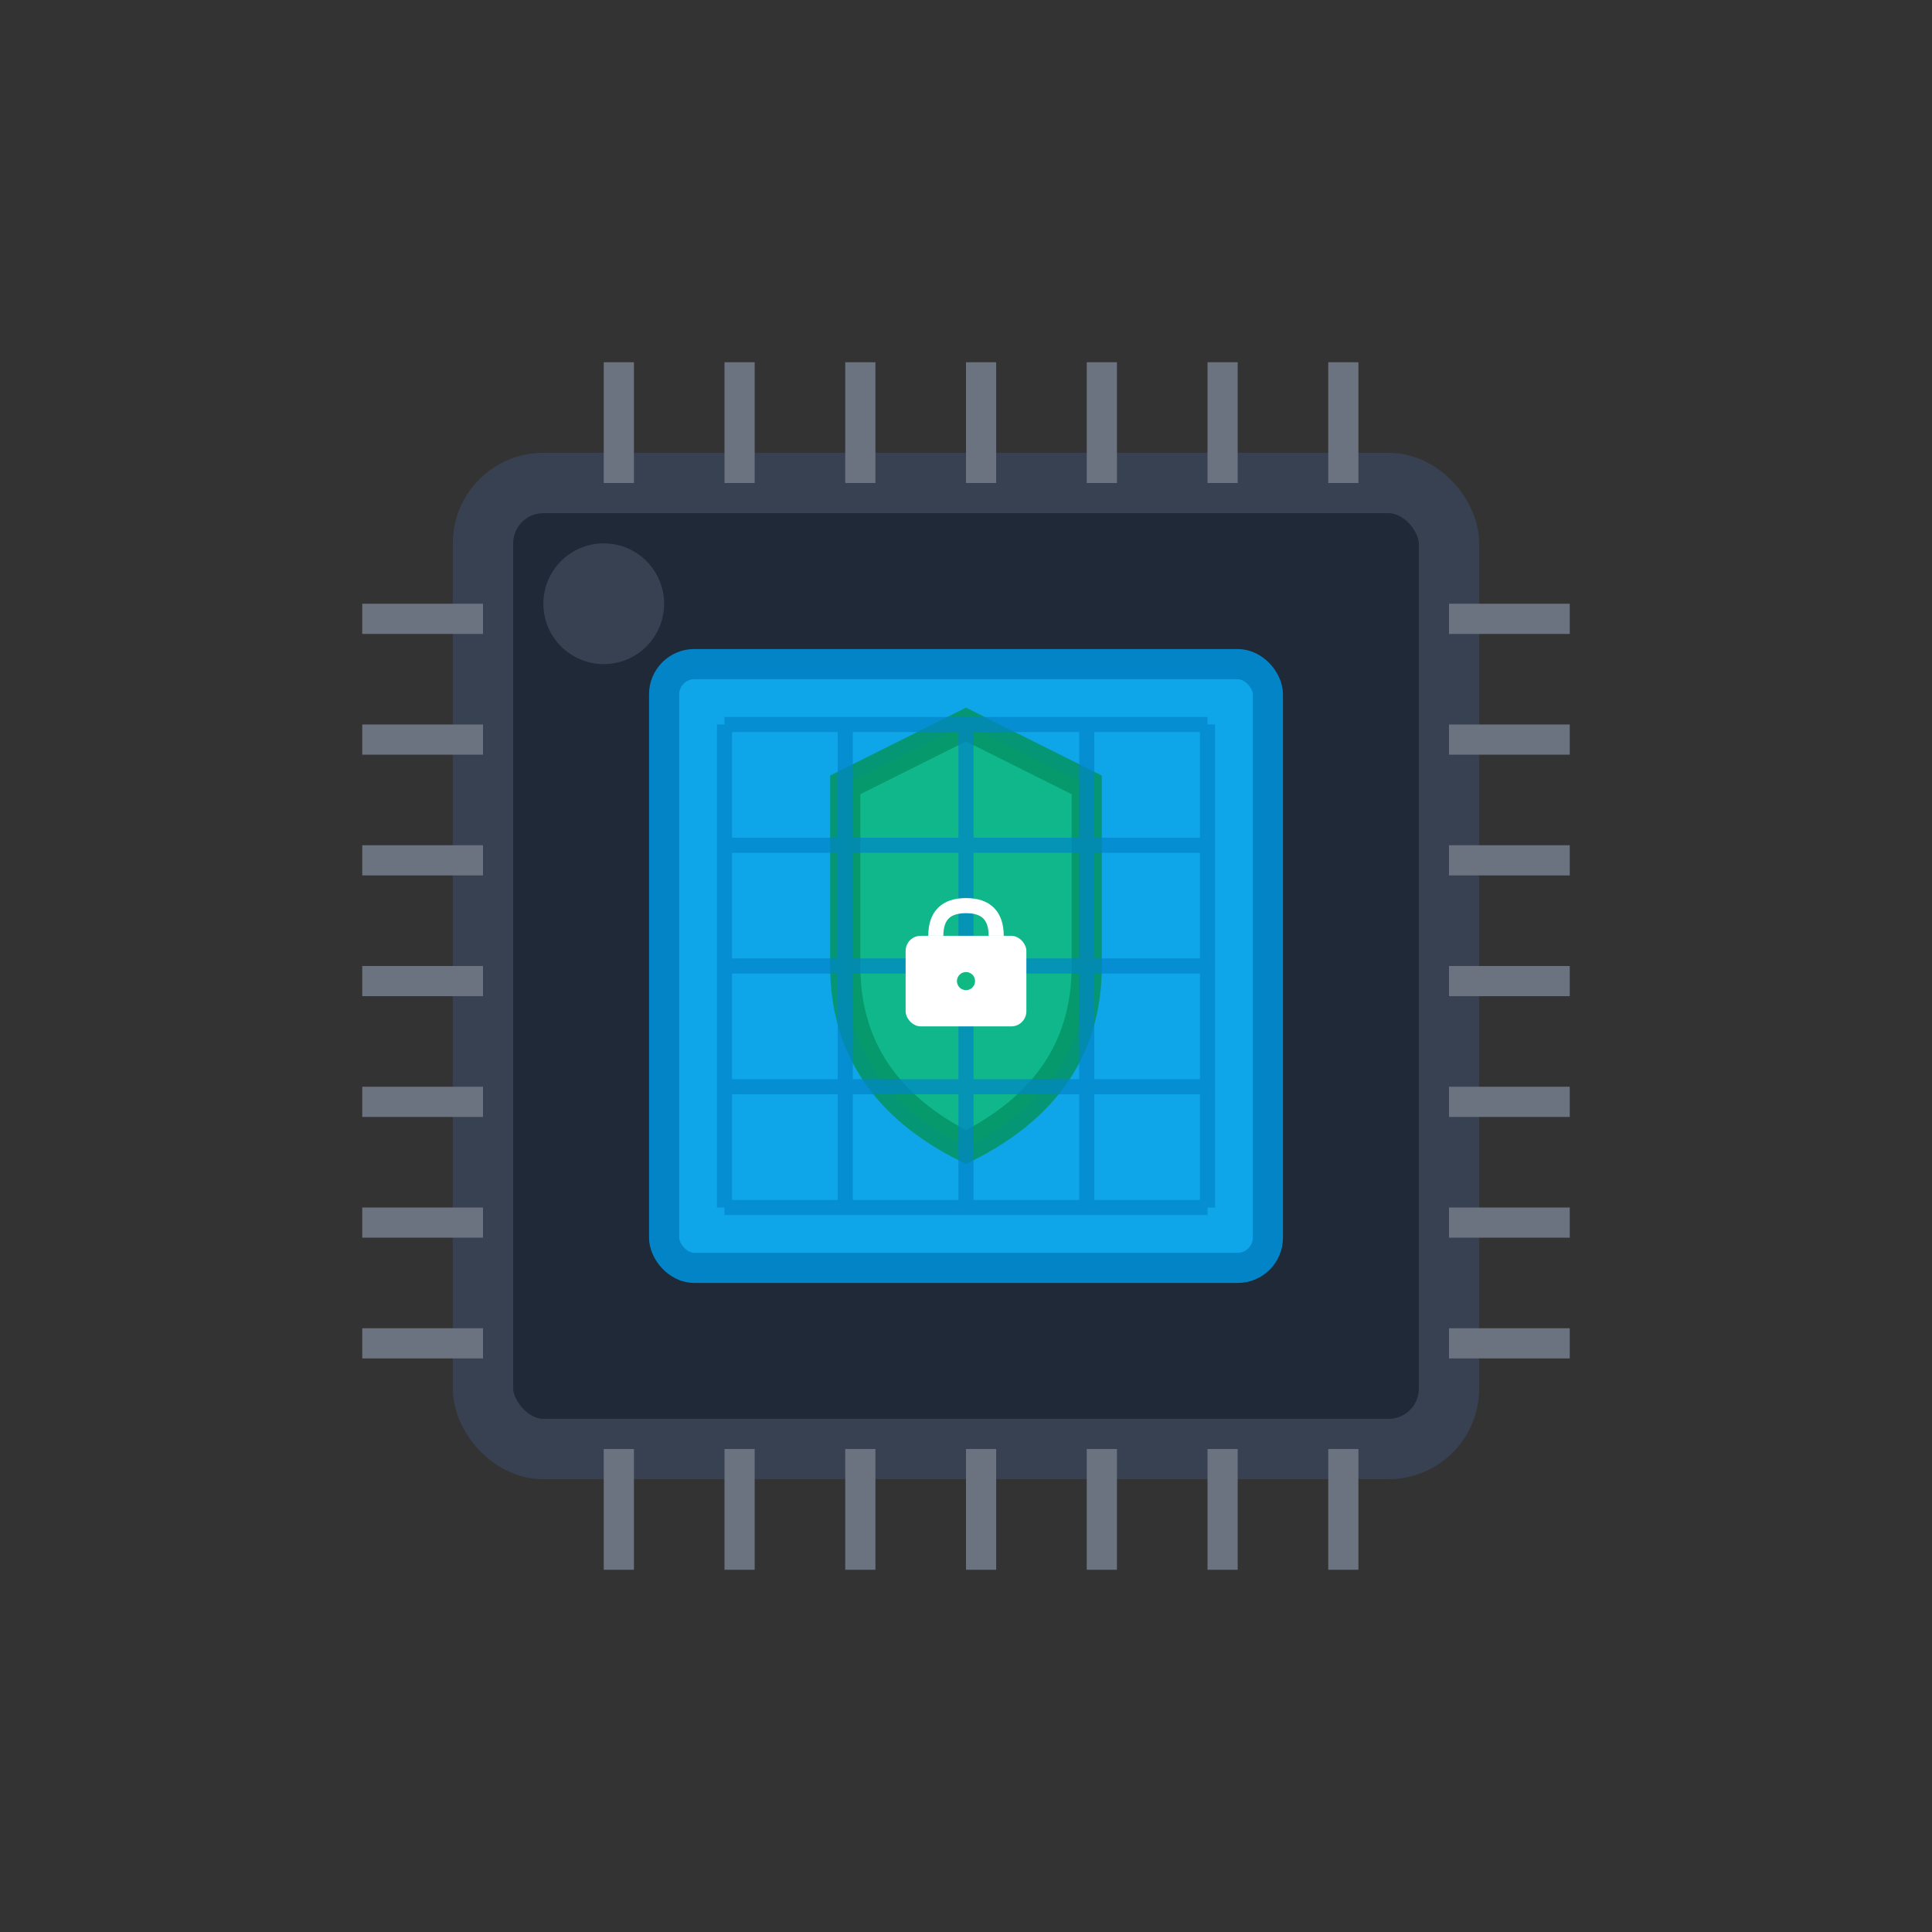 <svg width="64" height="64" viewBox="0 0 64 64" xmlns="http://www.w3.org/2000/svg">
  <rect x="0" y="0" width="64" height="64" fill="#333333" stroke="none"/>
  <!-- Microprocessor Package -->
  <rect x="16" y="16" width="32" height="32" rx="2" ry="2" 
        fill="#1f2937" stroke="#374151" stroke-width="2"/>
  
  <!-- CPU Die/Core -->
  <rect x="22" y="22" width="20" height="20" rx="1" ry="1" 
        fill="#0ea5e9" stroke="#0284c7" stroke-width="1"/>
  
  <!-- Security Shield Overlay -->
  <path d="M32 24 L36 26 L36 32 Q36 36 32 38 Q28 36 28 32 L28 26 Z" 
        fill="#10b981" stroke="#059669" stroke-width="1" opacity="0.9"/>
  
  <!-- CPU Pins/Contacts -->
  <!-- Top pins -->
  <g fill="#6b7280">
    <rect x="20" y="12" width="1" height="4"/>
    <rect x="24" y="12" width="1" height="4"/>
    <rect x="28" y="12" width="1" height="4"/>
    <rect x="32" y="12" width="1" height="4"/>
    <rect x="36" y="12" width="1" height="4"/>
    <rect x="40" y="12" width="1" height="4"/>
    <rect x="44" y="12" width="1" height="4"/>
  </g>
  
  <!-- Bottom pins -->
  <g fill="#6b7280">
    <rect x="20" y="48" width="1" height="4"/>
    <rect x="24" y="48" width="1" height="4"/>
    <rect x="28" y="48" width="1" height="4"/>
    <rect x="32" y="48" width="1" height="4"/>
    <rect x="36" y="48" width="1" height="4"/>
    <rect x="40" y="48" width="1" height="4"/>
    <rect x="44" y="48" width="1" height="4"/>
  </g>
  
  <!-- Left pins -->
  <g fill="#6b7280">
    <rect x="12" y="20" width="4" height="1"/>
    <rect x="12" y="24" width="4" height="1"/>
    <rect x="12" y="28" width="4" height="1"/>
    <rect x="12" y="32" width="4" height="1"/>
    <rect x="12" y="36" width="4" height="1"/>
    <rect x="12" y="40" width="4" height="1"/>
    <rect x="12" y="44" width="4" height="1"/>
  </g>
  
  <!-- Right pins -->
  <g fill="#6b7280">
    <rect x="48" y="20" width="4" height="1"/>
    <rect x="48" y="24" width="4" height="1"/>
    <rect x="48" y="28" width="4" height="1"/>
    <rect x="48" y="32" width="4" height="1"/>
    <rect x="48" y="36" width="4" height="1"/>
    <rect x="48" y="40" width="4" height="1"/>
    <rect x="48" y="44" width="4" height="1"/>
  </g>
  
  <!-- Circuit traces on die -->
  <g stroke="#0284c7" stroke-width="0.5" fill="none" opacity="0.7">
    <path d="M24 24 L40 24"/>
    <path d="M24 28 L40 28"/>
    <path d="M24 32 L40 32"/>
    <path d="M24 36 L40 36"/>
    <path d="M24 40 L40 40"/>
    <path d="M24 24 L24 40"/>
    <path d="M28 24 L28 40"/>
    <path d="M32 24 L32 40"/>
    <path d="M36 24 L36 40"/>
    <path d="M40 24 L40 40"/>
  </g>
  
  <!-- Security lock symbol in center -->
  <g transform="translate(30, 29)">
    <rect x="0" y="2" width="4" height="3" rx="0.5" fill="#ffffff"/>
    <path d="M1 2 Q1 1 2 1 Q3 1 3 2" fill="none" stroke="#ffffff" stroke-width="0.5"/>
    <circle cx="2" cy="3.5" r="0.3" fill="#10b981"/>
  </g>
  
  <!-- Corner notch (CPU orientation marker) -->
  <circle cx="20" cy="20" r="2" fill="#374151"/>
</svg>
